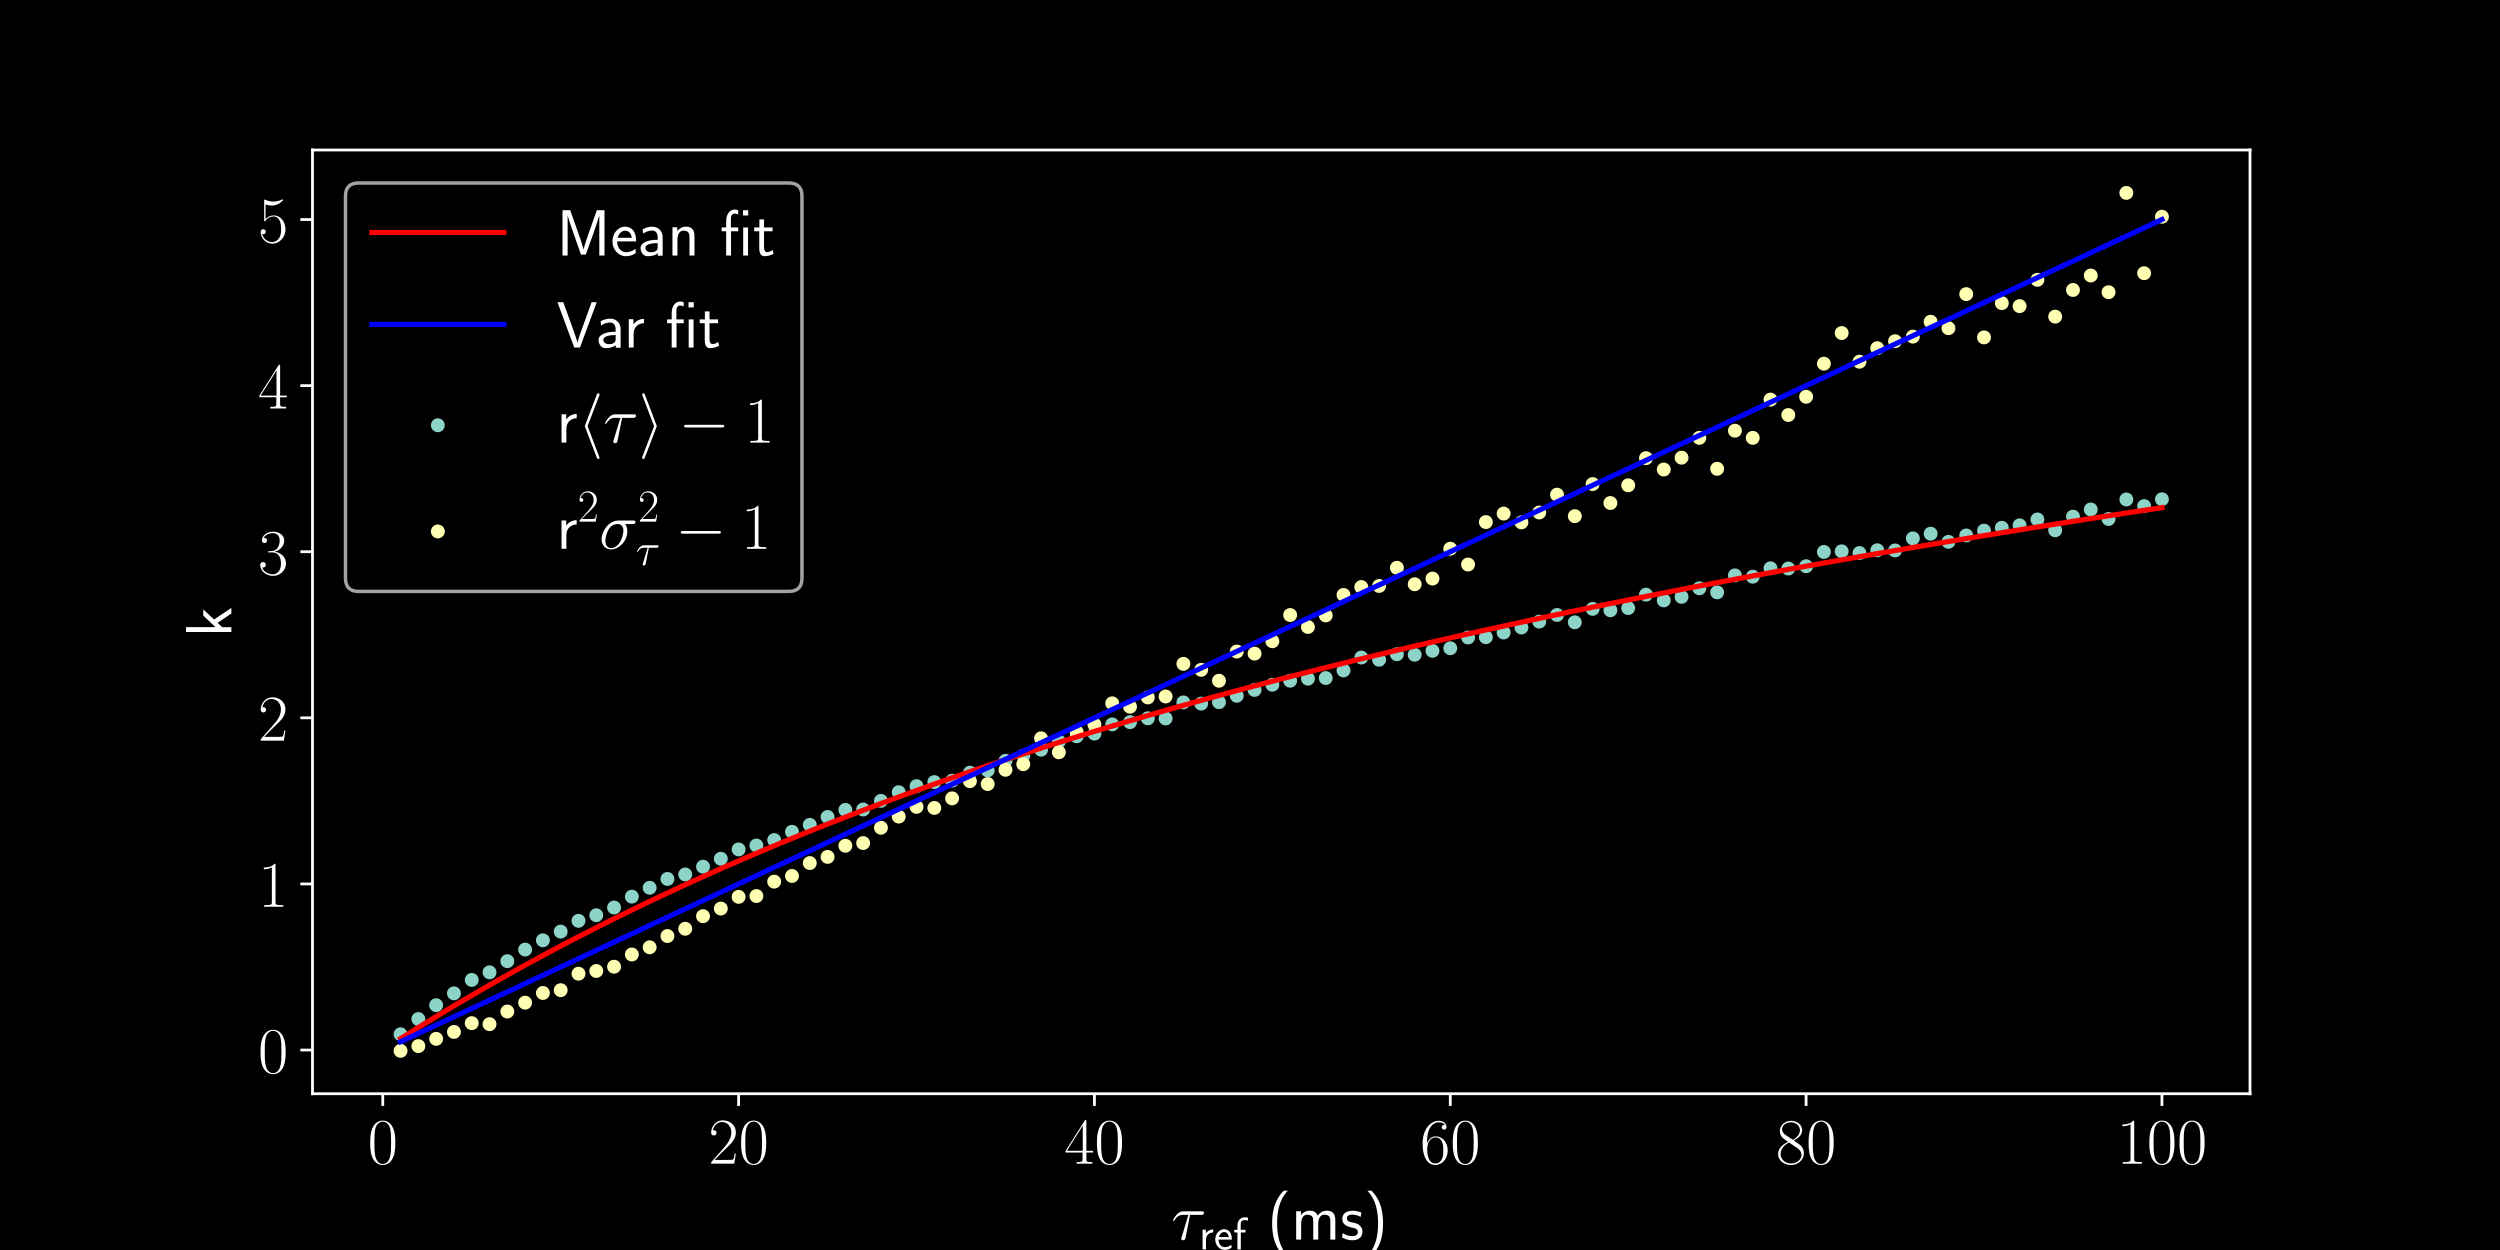 <?xml version="1.0" encoding="utf-8" standalone="no"?>
<!DOCTYPE svg PUBLIC "-//W3C//DTD SVG 1.1//EN"
  "http://www.w3.org/Graphics/SVG/1.1/DTD/svg11.dtd">
<!-- Created with matplotlib (https://matplotlib.org/) -->
<svg height="360pt" version="1.1" viewBox="0 0 720 360" width="720pt" xmlns="http://www.w3.org/2000/svg" xmlns:xlink="http://www.w3.org/1999/xlink">
 <defs>
  <style type="text/css">
*{stroke-linecap:butt;stroke-linejoin:round;}
  </style>
 </defs>
 <g id="figure_1">
  <g id="patch_1">
   <path d="M 0 360 
L 720 360 
L 720 0 
L 0 0 
z
"/>
  </g>
  <g id="axes_1">
   <g id="patch_2">
    <path d="M 90 315 
L 648 315 
L 648 43.2 
L 90 43.2 
z
"/>
   </g>
   <g id="PathCollection_1">
    <defs>
     <path d="M 0 1.5 
C 0.398 1.5 0.779 1.342 1.061 1.061 
C 1.342 0.779 1.5 0.398 1.5 0 
C 1.5 -0.398 1.342 -0.779 1.061 -1.061 
C 0.779 -1.342 0.398 -1.5 0 -1.5 
C -0.398 -1.5 -0.779 -1.342 -1.061 -1.061 
C -1.342 -0.779 -1.5 -0.398 -1.5 0 
C -1.5 0.398 -1.342 0.779 -1.061 1.061 
C -0.779 1.342 -0.398 1.5 0 1.5 
z
" id="m14d9d9490c" style="stroke:#8dd3c7;"/>
    </defs>
    <g clip-path="url(#pb7c4d88016)">
     <use style="fill:#8dd3c7;stroke:#8dd3c7;" x="115.364" xlink:href="#m14d9d9490c" y="297.87"/>
     <use style="fill:#8dd3c7;stroke:#8dd3c7;" x="120.488" xlink:href="#m14d9d9490c" y="293.481"/>
     <use style="fill:#8dd3c7;stroke:#8dd3c7;" x="125.612" xlink:href="#m14d9d9490c" y="289.492"/>
     <use style="fill:#8dd3c7;stroke:#8dd3c7;" x="130.736" xlink:href="#m14d9d9490c" y="286.08"/>
     <use style="fill:#8dd3c7;stroke:#8dd3c7;" x="135.86" xlink:href="#m14d9d9490c" y="282.223"/>
     <use style="fill:#8dd3c7;stroke:#8dd3c7;" x="140.983" xlink:href="#m14d9d9490c" y="280.029"/>
     <use style="fill:#8dd3c7;stroke:#8dd3c7;" x="146.107" xlink:href="#m14d9d9490c" y="276.815"/>
     <use style="fill:#8dd3c7;stroke:#8dd3c7;" x="151.231" xlink:href="#m14d9d9490c" y="273.479"/>
     <use style="fill:#8dd3c7;stroke:#8dd3c7;" x="156.355" xlink:href="#m14d9d9490c" y="270.807"/>
     <use style="fill:#8dd3c7;stroke:#8dd3c7;" x="161.479" xlink:href="#m14d9d9490c" y="268.297"/>
     <use style="fill:#8dd3c7;stroke:#8dd3c7;" x="166.603" xlink:href="#m14d9d9490c" y="265.198"/>
     <use style="fill:#8dd3c7;stroke:#8dd3c7;" x="171.727" xlink:href="#m14d9d9490c" y="263.586"/>
     <use style="fill:#8dd3c7;stroke:#8dd3c7;" x="176.851" xlink:href="#m14d9d9490c" y="261.373"/>
     <use style="fill:#8dd3c7;stroke:#8dd3c7;" x="181.975" xlink:href="#m14d9d9490c" y="258.231"/>
     <use style="fill:#8dd3c7;stroke:#8dd3c7;" x="187.099" xlink:href="#m14d9d9490c" y="255.679"/>
     <use style="fill:#8dd3c7;stroke:#8dd3c7;" x="192.223" xlink:href="#m14d9d9490c" y="253.138"/>
     <use style="fill:#8dd3c7;stroke:#8dd3c7;" x="197.347" xlink:href="#m14d9d9490c" y="251.837"/>
     <use style="fill:#8dd3c7;stroke:#8dd3c7;" x="202.471" xlink:href="#m14d9d9490c" y="249.606"/>
     <use style="fill:#8dd3c7;stroke:#8dd3c7;" x="207.595" xlink:href="#m14d9d9490c" y="247.321"/>
     <use style="fill:#8dd3c7;stroke:#8dd3c7;" x="212.719" xlink:href="#m14d9d9490c" y="244.632"/>
     <use style="fill:#8dd3c7;stroke:#8dd3c7;" x="217.843" xlink:href="#m14d9d9490c" y="243.504"/>
     <use style="fill:#8dd3c7;stroke:#8dd3c7;" x="222.967" xlink:href="#m14d9d9490c" y="241.942"/>
     <use style="fill:#8dd3c7;stroke:#8dd3c7;" x="228.091" xlink:href="#m14d9d9490c" y="239.55"/>
     <use style="fill:#8dd3c7;stroke:#8dd3c7;" x="233.215" xlink:href="#m14d9d9490c" y="237.554"/>
     <use style="fill:#8dd3c7;stroke:#8dd3c7;" x="238.339" xlink:href="#m14d9d9490c" y="235.289"/>
     <use style="fill:#8dd3c7;stroke:#8dd3c7;" x="243.463" xlink:href="#m14d9d9490c" y="233.253"/>
     <use style="fill:#8dd3c7;stroke:#8dd3c7;" x="248.587" xlink:href="#m14d9d9490c" y="233.142"/>
     <use style="fill:#8dd3c7;stroke:#8dd3c7;" x="253.711" xlink:href="#m14d9d9490c" y="230.647"/>
     <use style="fill:#8dd3c7;stroke:#8dd3c7;" x="258.835" xlink:href="#m14d9d9490c" y="228.153"/>
     <use style="fill:#8dd3c7;stroke:#8dd3c7;" x="263.959" xlink:href="#m14d9d9490c" y="226.399"/>
     <use style="fill:#8dd3c7;stroke:#8dd3c7;" x="269.083" xlink:href="#m14d9d9490c" y="225.242"/>
     <use style="fill:#8dd3c7;stroke:#8dd3c7;" x="274.207" xlink:href="#m14d9d9490c" y="224.837"/>
     <use style="fill:#8dd3c7;stroke:#8dd3c7;" x="279.331" xlink:href="#m14d9d9490c" y="222.53"/>
     <use style="fill:#8dd3c7;stroke:#8dd3c7;" x="284.455" xlink:href="#m14d9d9490c" y="221.874"/>
     <use style="fill:#8dd3c7;stroke:#8dd3c7;" x="289.579" xlink:href="#m14d9d9490c" y="219.101"/>
     <use style="fill:#8dd3c7;stroke:#8dd3c7;" x="294.702" xlink:href="#m14d9d9490c" y="217.64"/>
     <use style="fill:#8dd3c7;stroke:#8dd3c7;" x="299.826" xlink:href="#m14d9d9490c" y="215.916"/>
     <use style="fill:#8dd3c7;stroke:#8dd3c7;" x="304.95" xlink:href="#m14d9d9490c" y="213.544"/>
     <use style="fill:#8dd3c7;stroke:#8dd3c7;" x="310.074" xlink:href="#m14d9d9490c" y="212.046"/>
     <use style="fill:#8dd3c7;stroke:#8dd3c7;" x="315.198" xlink:href="#m14d9d9490c" y="211.275"/>
     <use style="fill:#8dd3c7;stroke:#8dd3c7;" x="320.322" xlink:href="#m14d9d9490c" y="208.627"/>
     <use style="fill:#8dd3c7;stroke:#8dd3c7;" x="325.446" xlink:href="#m14d9d9490c" y="207.985"/>
     <use style="fill:#8dd3c7;stroke:#8dd3c7;" x="330.57" xlink:href="#m14d9d9490c" y="206.869"/>
     <use style="fill:#8dd3c7;stroke:#8dd3c7;" x="335.694" xlink:href="#m14d9d9490c" y="206.914"/>
     <use style="fill:#8dd3c7;stroke:#8dd3c7;" x="340.818" xlink:href="#m14d9d9490c" y="202.295"/>
     <use style="fill:#8dd3c7;stroke:#8dd3c7;" x="345.942" xlink:href="#m14d9d9490c" y="202.643"/>
     <use style="fill:#8dd3c7;stroke:#8dd3c7;" x="351.066" xlink:href="#m14d9d9490c" y="202.226"/>
     <use style="fill:#8dd3c7;stroke:#8dd3c7;" x="356.19" xlink:href="#m14d9d9490c" y="200.381"/>
     <use style="fill:#8dd3c7;stroke:#8dd3c7;" x="361.314" xlink:href="#m14d9d9490c" y="198.698"/>
     <use style="fill:#8dd3c7;stroke:#8dd3c7;" x="366.438" xlink:href="#m14d9d9490c" y="197.21"/>
     <use style="fill:#8dd3c7;stroke:#8dd3c7;" x="371.562" xlink:href="#m14d9d9490c" y="196.042"/>
     <use style="fill:#8dd3c7;stroke:#8dd3c7;" x="376.686" xlink:href="#m14d9d9490c" y="195.451"/>
     <use style="fill:#8dd3c7;stroke:#8dd3c7;" x="381.81" xlink:href="#m14d9d9490c" y="195.278"/>
     <use style="fill:#8dd3c7;stroke:#8dd3c7;" x="386.934" xlink:href="#m14d9d9490c" y="193.085"/>
     <use style="fill:#8dd3c7;stroke:#8dd3c7;" x="392.058" xlink:href="#m14d9d9490c" y="189.366"/>
     <use style="fill:#8dd3c7;stroke:#8dd3c7;" x="397.182" xlink:href="#m14d9d9490c" y="190.009"/>
     <use style="fill:#8dd3c7;stroke:#8dd3c7;" x="402.306" xlink:href="#m14d9d9490c" y="188.428"/>
     <use style="fill:#8dd3c7;stroke:#8dd3c7;" x="407.43" xlink:href="#m14d9d9490c" y="188.573"/>
     <use style="fill:#8dd3c7;stroke:#8dd3c7;" x="412.554" xlink:href="#m14d9d9490c" y="187.44"/>
     <use style="fill:#8dd3c7;stroke:#8dd3c7;" x="417.678" xlink:href="#m14d9d9490c" y="186.693"/>
     <use style="fill:#8dd3c7;stroke:#8dd3c7;" x="422.802" xlink:href="#m14d9d9490c" y="183.588"/>
     <use style="fill:#8dd3c7;stroke:#8dd3c7;" x="427.926" xlink:href="#m14d9d9490c" y="183.511"/>
     <use style="fill:#8dd3c7;stroke:#8dd3c7;" x="433.05" xlink:href="#m14d9d9490c" y="182.163"/>
     <use style="fill:#8dd3c7;stroke:#8dd3c7;" x="438.174" xlink:href="#m14d9d9490c" y="180.725"/>
     <use style="fill:#8dd3c7;stroke:#8dd3c7;" x="443.298" xlink:href="#m14d9d9490c" y="179.026"/>
     <use style="fill:#8dd3c7;stroke:#8dd3c7;" x="448.421" xlink:href="#m14d9d9490c" y="177.107"/>
     <use style="fill:#8dd3c7;stroke:#8dd3c7;" x="453.545" xlink:href="#m14d9d9490c" y="179.218"/>
     <use style="fill:#8dd3c7;stroke:#8dd3c7;" x="458.669" xlink:href="#m14d9d9490c" y="175.357"/>
     <use style="fill:#8dd3c7;stroke:#8dd3c7;" x="463.793" xlink:href="#m14d9d9490c" y="175.765"/>
     <use style="fill:#8dd3c7;stroke:#8dd3c7;" x="468.917" xlink:href="#m14d9d9490c" y="175.125"/>
     <use style="fill:#8dd3c7;stroke:#8dd3c7;" x="474.041" xlink:href="#m14d9d9490c" y="171.264"/>
     <use style="fill:#8dd3c7;stroke:#8dd3c7;" x="479.165" xlink:href="#m14d9d9490c" y="172.915"/>
     <use style="fill:#8dd3c7;stroke:#8dd3c7;" x="484.289" xlink:href="#m14d9d9490c" y="171.898"/>
     <use style="fill:#8dd3c7;stroke:#8dd3c7;" x="489.413" xlink:href="#m14d9d9490c" y="169.432"/>
     <use style="fill:#8dd3c7;stroke:#8dd3c7;" x="494.537" xlink:href="#m14d9d9490c" y="170.599"/>
     <use style="fill:#8dd3c7;stroke:#8dd3c7;" x="499.661" xlink:href="#m14d9d9490c" y="165.713"/>
     <use style="fill:#8dd3c7;stroke:#8dd3c7;" x="504.785" xlink:href="#m14d9d9490c" y="166.09"/>
     <use style="fill:#8dd3c7;stroke:#8dd3c7;" x="509.909" xlink:href="#m14d9d9490c" y="163.67"/>
     <use style="fill:#8dd3c7;stroke:#8dd3c7;" x="515.033" xlink:href="#m14d9d9490c" y="163.737"/>
     <use style="fill:#8dd3c7;stroke:#8dd3c7;" x="520.157" xlink:href="#m14d9d9490c" y="163.074"/>
     <use style="fill:#8dd3c7;stroke:#8dd3c7;" x="525.281" xlink:href="#m14d9d9490c" y="158.955"/>
     <use style="fill:#8dd3c7;stroke:#8dd3c7;" x="530.405" xlink:href="#m14d9d9490c" y="158.786"/>
     <use style="fill:#8dd3c7;stroke:#8dd3c7;" x="535.529" xlink:href="#m14d9d9490c" y="159.27"/>
     <use style="fill:#8dd3c7;stroke:#8dd3c7;" x="540.653" xlink:href="#m14d9d9490c" y="158.477"/>
     <use style="fill:#8dd3c7;stroke:#8dd3c7;" x="545.777" xlink:href="#m14d9d9490c" y="158.527"/>
     <use style="fill:#8dd3c7;stroke:#8dd3c7;" x="550.901" xlink:href="#m14d9d9490c" y="155.048"/>
     <use style="fill:#8dd3c7;stroke:#8dd3c7;" x="556.025" xlink:href="#m14d9d9490c" y="153.7"/>
     <use style="fill:#8dd3c7;stroke:#8dd3c7;" x="561.149" xlink:href="#m14d9d9490c" y="156.057"/>
     <use style="fill:#8dd3c7;stroke:#8dd3c7;" x="566.273" xlink:href="#m14d9d9490c" y="154.211"/>
     <use style="fill:#8dd3c7;stroke:#8dd3c7;" x="571.397" xlink:href="#m14d9d9490c" y="152.832"/>
     <use style="fill:#8dd3c7;stroke:#8dd3c7;" x="576.521" xlink:href="#m14d9d9490c" y="152.004"/>
     <use style="fill:#8dd3c7;stroke:#8dd3c7;" x="581.645" xlink:href="#m14d9d9490c" y="151.286"/>
     <use style="fill:#8dd3c7;stroke:#8dd3c7;" x="586.769" xlink:href="#m14d9d9490c" y="149.606"/>
     <use style="fill:#8dd3c7;stroke:#8dd3c7;" x="591.893" xlink:href="#m14d9d9490c" y="152.721"/>
     <use style="fill:#8dd3c7;stroke:#8dd3c7;" x="597.017" xlink:href="#m14d9d9490c" y="148.789"/>
     <use style="fill:#8dd3c7;stroke:#8dd3c7;" x="602.14" xlink:href="#m14d9d9490c" y="146.733"/>
     <use style="fill:#8dd3c7;stroke:#8dd3c7;" x="607.264" xlink:href="#m14d9d9490c" y="149.471"/>
     <use style="fill:#8dd3c7;stroke:#8dd3c7;" x="612.388" xlink:href="#m14d9d9490c" y="143.852"/>
     <use style="fill:#8dd3c7;stroke:#8dd3c7;" x="617.512" xlink:href="#m14d9d9490c" y="145.752"/>
     <use style="fill:#8dd3c7;stroke:#8dd3c7;" x="622.636" xlink:href="#m14d9d9490c" y="143.791"/>
    </g>
   </g>
   <g id="PathCollection_2">
    <defs>
     <path d="M 0 1.5 
C 0.398 1.5 0.779 1.342 1.061 1.061 
C 1.342 0.779 1.5 0.398 1.5 0 
C 1.5 -0.398 1.342 -0.779 1.061 -1.061 
C 0.779 -1.342 0.398 -1.5 0 -1.5 
C -0.398 -1.5 -0.779 -1.342 -1.061 -1.061 
C -1.342 -0.779 -1.5 -0.398 -1.5 0 
C -1.5 0.398 -1.342 0.779 -1.061 1.061 
C -0.779 1.342 -0.398 1.5 0 1.5 
z
" id="m22cfeb060e" style="stroke:#feffb3;"/>
    </defs>
    <g clip-path="url(#pb7c4d88016)">
     <use style="fill:#feffb3;stroke:#feffb3;" x="115.364" xlink:href="#m22cfeb060e" y="302.645"/>
     <use style="fill:#feffb3;stroke:#feffb3;" x="120.488" xlink:href="#m22cfeb060e" y="301.275"/>
     <use style="fill:#feffb3;stroke:#feffb3;" x="125.612" xlink:href="#m22cfeb060e" y="299.191"/>
     <use style="fill:#feffb3;stroke:#feffb3;" x="130.736" xlink:href="#m22cfeb060e" y="297.2"/>
     <use style="fill:#feffb3;stroke:#feffb3;" x="135.86" xlink:href="#m22cfeb060e" y="294.665"/>
     <use style="fill:#feffb3;stroke:#feffb3;" x="140.983" xlink:href="#m22cfeb060e" y="294.961"/>
     <use style="fill:#feffb3;stroke:#feffb3;" x="146.107" xlink:href="#m22cfeb060e" y="291.32"/>
     <use style="fill:#feffb3;stroke:#feffb3;" x="151.231" xlink:href="#m22cfeb060e" y="288.766"/>
     <use style="fill:#feffb3;stroke:#feffb3;" x="156.355" xlink:href="#m22cfeb060e" y="285.978"/>
     <use style="fill:#feffb3;stroke:#feffb3;" x="161.479" xlink:href="#m22cfeb060e" y="285.172"/>
     <use style="fill:#feffb3;stroke:#feffb3;" x="166.603" xlink:href="#m22cfeb060e" y="280.423"/>
     <use style="fill:#feffb3;stroke:#feffb3;" x="171.727" xlink:href="#m22cfeb060e" y="279.642"/>
     <use style="fill:#feffb3;stroke:#feffb3;" x="176.851" xlink:href="#m22cfeb060e" y="278.413"/>
     <use style="fill:#feffb3;stroke:#feffb3;" x="181.975" xlink:href="#m22cfeb060e" y="274.893"/>
     <use style="fill:#feffb3;stroke:#feffb3;" x="187.099" xlink:href="#m22cfeb060e" y="272.82"/>
     <use style="fill:#feffb3;stroke:#feffb3;" x="192.223" xlink:href="#m22cfeb060e" y="269.579"/>
     <use style="fill:#feffb3;stroke:#feffb3;" x="197.347" xlink:href="#m22cfeb060e" y="267.486"/>
     <use style="fill:#feffb3;stroke:#feffb3;" x="202.471" xlink:href="#m22cfeb060e" y="263.855"/>
     <use style="fill:#feffb3;stroke:#feffb3;" x="207.595" xlink:href="#m22cfeb060e" y="261.664"/>
     <use style="fill:#feffb3;stroke:#feffb3;" x="212.719" xlink:href="#m22cfeb060e" y="258.294"/>
     <use style="fill:#feffb3;stroke:#feffb3;" x="217.843" xlink:href="#m22cfeb060e" y="258.058"/>
     <use style="fill:#feffb3;stroke:#feffb3;" x="222.967" xlink:href="#m22cfeb060e" y="253.911"/>
     <use style="fill:#feffb3;stroke:#feffb3;" x="228.091" xlink:href="#m22cfeb060e" y="252.272"/>
     <use style="fill:#feffb3;stroke:#feffb3;" x="233.215" xlink:href="#m22cfeb060e" y="248.559"/>
     <use style="fill:#feffb3;stroke:#feffb3;" x="238.339" xlink:href="#m22cfeb060e" y="246.785"/>
     <use style="fill:#feffb3;stroke:#feffb3;" x="243.463" xlink:href="#m22cfeb060e" y="243.575"/>
     <use style="fill:#feffb3;stroke:#feffb3;" x="248.587" xlink:href="#m22cfeb060e" y="242.801"/>
     <use style="fill:#feffb3;stroke:#feffb3;" x="253.711" xlink:href="#m22cfeb060e" y="238.384"/>
     <use style="fill:#feffb3;stroke:#feffb3;" x="258.835" xlink:href="#m22cfeb060e" y="235.172"/>
     <use style="fill:#feffb3;stroke:#feffb3;" x="263.959" xlink:href="#m22cfeb060e" y="232.38"/>
     <use style="fill:#feffb3;stroke:#feffb3;" x="269.083" xlink:href="#m22cfeb060e" y="232.688"/>
     <use style="fill:#feffb3;stroke:#feffb3;" x="274.207" xlink:href="#m22cfeb060e" y="229.929"/>
     <use style="fill:#feffb3;stroke:#feffb3;" x="279.331" xlink:href="#m22cfeb060e" y="224.984"/>
     <use style="fill:#feffb3;stroke:#feffb3;" x="284.455" xlink:href="#m22cfeb060e" y="225.808"/>
     <use style="fill:#feffb3;stroke:#feffb3;" x="289.579" xlink:href="#m22cfeb060e" y="221.704"/>
     <use style="fill:#feffb3;stroke:#feffb3;" x="294.702" xlink:href="#m22cfeb060e" y="220.088"/>
     <use style="fill:#feffb3;stroke:#feffb3;" x="299.826" xlink:href="#m22cfeb060e" y="212.63"/>
     <use style="fill:#feffb3;stroke:#feffb3;" x="304.95" xlink:href="#m22cfeb060e" y="216.658"/>
     <use style="fill:#feffb3;stroke:#feffb3;" x="310.074" xlink:href="#m22cfeb060e" y="210.834"/>
     <use style="fill:#feffb3;stroke:#feffb3;" x="315.198" xlink:href="#m22cfeb060e" y="208.671"/>
     <use style="fill:#feffb3;stroke:#feffb3;" x="320.322" xlink:href="#m22cfeb060e" y="202.558"/>
     <use style="fill:#feffb3;stroke:#feffb3;" x="325.446" xlink:href="#m22cfeb060e" y="203.534"/>
     <use style="fill:#feffb3;stroke:#feffb3;" x="330.57" xlink:href="#m22cfeb060e" y="200.861"/>
     <use style="fill:#feffb3;stroke:#feffb3;" x="335.694" xlink:href="#m22cfeb060e" y="200.584"/>
     <use style="fill:#feffb3;stroke:#feffb3;" x="340.818" xlink:href="#m22cfeb060e" y="191.185"/>
     <use style="fill:#feffb3;stroke:#feffb3;" x="345.942" xlink:href="#m22cfeb060e" y="192.913"/>
     <use style="fill:#feffb3;stroke:#feffb3;" x="351.066" xlink:href="#m22cfeb060e" y="196.053"/>
     <use style="fill:#feffb3;stroke:#feffb3;" x="356.19" xlink:href="#m22cfeb060e" y="187.644"/>
     <use style="fill:#feffb3;stroke:#feffb3;" x="361.314" xlink:href="#m22cfeb060e" y="188.25"/>
     <use style="fill:#feffb3;stroke:#feffb3;" x="366.438" xlink:href="#m22cfeb060e" y="184.682"/>
     <use style="fill:#feffb3;stroke:#feffb3;" x="371.562" xlink:href="#m22cfeb060e" y="177.124"/>
     <use style="fill:#feffb3;stroke:#feffb3;" x="376.686" xlink:href="#m22cfeb060e" y="180.57"/>
     <use style="fill:#feffb3;stroke:#feffb3;" x="381.81" xlink:href="#m22cfeb060e" y="177.24"/>
     <use style="fill:#feffb3;stroke:#feffb3;" x="386.934" xlink:href="#m22cfeb060e" y="171.343"/>
     <use style="fill:#feffb3;stroke:#feffb3;" x="392.058" xlink:href="#m22cfeb060e" y="169.069"/>
     <use style="fill:#feffb3;stroke:#feffb3;" x="397.182" xlink:href="#m22cfeb060e" y="168.758"/>
     <use style="fill:#feffb3;stroke:#feffb3;" x="402.306" xlink:href="#m22cfeb060e" y="163.525"/>
     <use style="fill:#feffb3;stroke:#feffb3;" x="407.43" xlink:href="#m22cfeb060e" y="168.267"/>
     <use style="fill:#feffb3;stroke:#feffb3;" x="412.554" xlink:href="#m22cfeb060e" y="166.63"/>
     <use style="fill:#feffb3;stroke:#feffb3;" x="417.678" xlink:href="#m22cfeb060e" y="158.025"/>
     <use style="fill:#feffb3;stroke:#feffb3;" x="422.802" xlink:href="#m22cfeb060e" y="162.583"/>
     <use style="fill:#feffb3;stroke:#feffb3;" x="427.926" xlink:href="#m22cfeb060e" y="150.356"/>
     <use style="fill:#feffb3;stroke:#feffb3;" x="433.05" xlink:href="#m22cfeb060e" y="147.908"/>
     <use style="fill:#feffb3;stroke:#feffb3;" x="438.174" xlink:href="#m22cfeb060e" y="150.447"/>
     <use style="fill:#feffb3;stroke:#feffb3;" x="443.298" xlink:href="#m22cfeb060e" y="147.599"/>
     <use style="fill:#feffb3;stroke:#feffb3;" x="448.421" xlink:href="#m22cfeb060e" y="142.466"/>
     <use style="fill:#feffb3;stroke:#feffb3;" x="453.545" xlink:href="#m22cfeb060e" y="148.652"/>
     <use style="fill:#feffb3;stroke:#feffb3;" x="458.669" xlink:href="#m22cfeb060e" y="139.408"/>
     <use style="fill:#feffb3;stroke:#feffb3;" x="463.793" xlink:href="#m22cfeb060e" y="144.87"/>
     <use style="fill:#feffb3;stroke:#feffb3;" x="468.917" xlink:href="#m22cfeb060e" y="139.771"/>
     <use style="fill:#feffb3;stroke:#feffb3;" x="474.041" xlink:href="#m22cfeb060e" y="131.946"/>
     <use style="fill:#feffb3;stroke:#feffb3;" x="479.165" xlink:href="#m22cfeb060e" y="135.219"/>
     <use style="fill:#feffb3;stroke:#feffb3;" x="484.289" xlink:href="#m22cfeb060e" y="131.814"/>
     <use style="fill:#feffb3;stroke:#feffb3;" x="489.413" xlink:href="#m22cfeb060e" y="126.099"/>
     <use style="fill:#feffb3;stroke:#feffb3;" x="494.537" xlink:href="#m22cfeb060e" y="135.014"/>
     <use style="fill:#feffb3;stroke:#feffb3;" x="499.661" xlink:href="#m22cfeb060e" y="124.041"/>
     <use style="fill:#feffb3;stroke:#feffb3;" x="504.785" xlink:href="#m22cfeb060e" y="126.106"/>
     <use style="fill:#feffb3;stroke:#feffb3;" x="509.909" xlink:href="#m22cfeb060e" y="115.081"/>
     <use style="fill:#feffb3;stroke:#feffb3;" x="515.033" xlink:href="#m22cfeb060e" y="119.525"/>
     <use style="fill:#feffb3;stroke:#feffb3;" x="520.157" xlink:href="#m22cfeb060e" y="114.27"/>
     <use style="fill:#feffb3;stroke:#feffb3;" x="525.281" xlink:href="#m22cfeb060e" y="104.741"/>
     <use style="fill:#feffb3;stroke:#feffb3;" x="530.405" xlink:href="#m22cfeb060e" y="95.912"/>
     <use style="fill:#feffb3;stroke:#feffb3;" x="535.529" xlink:href="#m22cfeb060e" y="104.175"/>
     <use style="fill:#feffb3;stroke:#feffb3;" x="540.653" xlink:href="#m22cfeb060e" y="100.281"/>
     <use style="fill:#feffb3;stroke:#feffb3;" x="545.777" xlink:href="#m22cfeb060e" y="98.266"/>
     <use style="fill:#feffb3;stroke:#feffb3;" x="550.901" xlink:href="#m22cfeb060e" y="96.945"/>
     <use style="fill:#feffb3;stroke:#feffb3;" x="556.025" xlink:href="#m22cfeb060e" y="92.666"/>
     <use style="fill:#feffb3;stroke:#feffb3;" x="561.149" xlink:href="#m22cfeb060e" y="94.519"/>
     <use style="fill:#feffb3;stroke:#feffb3;" x="566.273" xlink:href="#m22cfeb060e" y="84.707"/>
     <use style="fill:#feffb3;stroke:#feffb3;" x="571.397" xlink:href="#m22cfeb060e" y="97.168"/>
     <use style="fill:#feffb3;stroke:#feffb3;" x="576.521" xlink:href="#m22cfeb060e" y="87.297"/>
     <use style="fill:#feffb3;stroke:#feffb3;" x="581.645" xlink:href="#m22cfeb060e" y="88.167"/>
     <use style="fill:#feffb3;stroke:#feffb3;" x="586.769" xlink:href="#m22cfeb060e" y="80.586"/>
     <use style="fill:#feffb3;stroke:#feffb3;" x="591.893" xlink:href="#m22cfeb060e" y="91.19"/>
     <use style="fill:#feffb3;stroke:#feffb3;" x="597.017" xlink:href="#m22cfeb060e" y="83.508"/>
     <use style="fill:#feffb3;stroke:#feffb3;" x="602.14" xlink:href="#m22cfeb060e" y="79.351"/>
     <use style="fill:#feffb3;stroke:#feffb3;" x="607.264" xlink:href="#m22cfeb060e" y="84.156"/>
     <use style="fill:#feffb3;stroke:#feffb3;" x="612.388" xlink:href="#m22cfeb060e" y="55.555"/>
     <use style="fill:#feffb3;stroke:#feffb3;" x="617.512" xlink:href="#m22cfeb060e" y="78.681"/>
     <use style="fill:#feffb3;stroke:#feffb3;" x="622.636" xlink:href="#m22cfeb060e" y="62.422"/>
    </g>
   </g>
   <g id="matplotlib.axis_1">
    <g id="xtick_1">
     <g id="line2d_1">
      <defs>
       <path d="M 0 0 
L 0 3.5 
" id="mb1a6620fc1" style="stroke:#ffffff;stroke-width:0.8;"/>
      </defs>
      <g>
       <use style="fill:#ffffff;stroke:#ffffff;stroke-width:0.8;" x="110.24" xlink:href="#mb1a6620fc1" y="315"/>
      </g>
     </g>
     <g id="text_1">
      <!-- $\mathdefault{0}$ -->
      <defs>
       <path d="M 42 31.641 
C 42 37.75 41.906 48.125 37.703 56.109 
C 34 63.109 28.094 65.594 22.906 65.594 
C 18.094 65.594 12 63.406 8.203 56.203 
C 4.203 48.719 3.797 39.438 3.797 31.641 
C 3.797 25.953 3.906 17.281 7 9.672 
C 11.297 -0.609 19 -2 22.906 -2 
C 27.5 -2 34.5 -0.109 38.594 9.375 
C 41.594 16.281 42 24.359 42 31.641 
z
M 22.906 -0.406 
C 16.5 -0.406 12.703 5.078 11.297 12.688 
C 10.203 18.562 10.203 27.156 10.203 32.75 
C 10.203 40.438 10.203 46.828 11.5 52.922 
C 13.406 61.391 19 64 22.906 64 
C 27 64 32.297 61.297 34.203 53.125 
C 35.5 47.438 35.594 40.734 35.594 32.75 
C 35.594 26.25 35.594 18.266 34.406 12.375 
C 32.297 1.484 26.406 -0.406 22.906 -0.406 
z
" id="CMR17-48"/>
      </defs>
      <g style="fill:#ffffff;" transform="translate(105.899 335.145)scale(0.19 -0.19)">
       <use transform="scale(0.996)" xlink:href="#CMR17-48"/>
      </g>
     </g>
    </g>
    <g id="xtick_2">
     <g id="line2d_2">
      <g>
       <use style="fill:#ffffff;stroke:#ffffff;stroke-width:0.8;" x="212.719" xlink:href="#mb1a6620fc1" y="315"/>
      </g>
     </g>
     <g id="text_2">
      <!-- $\mathdefault{20}$ -->
      <defs>
       <path d="M 41.703 15.453 
L 39.906 15.453 
C 38.906 8.375 38.094 7.172 37.703 6.562 
C 37.203 5.766 30 5.766 28.594 5.766 
L 9.406 5.766 
C 13 9.672 20 16.75 28.5 24.953 
C 34.594 30.734 41.703 37.531 41.703 47.422 
C 41.703 59.219 32.297 66 21.797 66 
C 10.797 66 4.094 56.312 4.094 47.344 
C 4.094 43.438 7 42.938 8.203 42.938 
C 9.203 42.938 12.203 43.547 12.203 47.031 
C 12.203 50.109 9.594 51 8.203 51 
C 7.594 51 7 50.906 6.594 50.703 
C 8.5 59.219 14.297 63.406 20.406 63.406 
C 29.094 63.406 34.797 56.516 34.797 47.422 
C 34.797 38.734 29.703 31.25 24 24.75 
L 4.094 2.281 
L 4.094 0 
L 39.297 0 
z
" id="CMR17-50"/>
      </defs>
      <g style="fill:#ffffff;" transform="translate(204.038 335.145)scale(0.19 -0.19)">
       <use transform="scale(0.996)" xlink:href="#CMR17-50"/>
       <use transform="translate(45.69 0)scale(0.996)" xlink:href="#CMR17-48"/>
      </g>
     </g>
    </g>
    <g id="xtick_3">
     <g id="line2d_3">
      <g>
       <use style="fill:#ffffff;stroke:#ffffff;stroke-width:0.8;" x="315.198" xlink:href="#mb1a6620fc1" y="315"/>
      </g>
     </g>
     <g id="text_3">
      <!-- $\mathdefault{40}$ -->
      <defs>
       <path d="M 33.594 64.406 
C 33.594 66.5 33.5 66.5 31.703 66.5 
L 2 19.594 
L 2 17 
L 27.797 17 
L 27.797 7.141 
C 27.797 3.5 27.594 2.5 20.594 2.5 
L 18.703 2.5 
L 18.703 0 
C 21.906 0 27.297 0 30.703 0 
C 34.094 0 39.5 0 42.703 0 
L 42.703 2.5 
L 40.797 2.5 
C 33.797 2.5 33.594 3.5 33.594 7.141 
L 33.594 17 
L 43.797 17 
L 43.797 19.594 
L 33.594 19.594 
z
M 28.094 57.859 
L 28.094 19.594 
L 4 19.594 
z
" id="CMR17-52"/>
      </defs>
      <g style="fill:#ffffff;" transform="translate(306.517 335.145)scale(0.19 -0.19)">
       <use transform="scale(0.996)" xlink:href="#CMR17-52"/>
       <use transform="translate(45.69 0)scale(0.996)" xlink:href="#CMR17-48"/>
      </g>
     </g>
    </g>
    <g id="xtick_4">
     <g id="line2d_4">
      <g>
       <use style="fill:#ffffff;stroke:#ffffff;stroke-width:0.8;" x="417.678" xlink:href="#mb1a6620fc1" y="315"/>
      </g>
     </g>
     <g id="text_4">
      <!-- $\mathdefault{60}$ -->
      <defs>
       <path d="M 10.594 34 
C 10.594 57.656 21.797 63 28.297 63 
C 30.406 63 35.5 62.641 37.5 59 
C 35.906 59 32.906 59 32.906 55.516 
C 32.906 52.828 35.094 51.922 36.5 51.922 
C 37.406 51.922 40.094 52.312 40.094 55.625 
C 40.094 61.781 35.094 65.297 28.203 65.297 
C 16.297 65.297 3.797 52.969 3.797 31 
C 3.797 3.953 15.094 -2 23.094 -2 
C 32.797 -2 42 6.672 42 20.047 
C 42 32.516 33.906 41.594 23.703 41.594 
C 17.594 41.594 13.094 37.609 10.594 30.625 
z
M 23.094 0.391 
C 10.797 0.391 10.797 18.75 10.797 22.438 
C 10.797 29.625 14.203 40 23.5 40 
C 25.203 40 30.094 40 33.406 33.125 
C 35.203 29.219 35.203 25.141 35.203 20.141 
C 35.203 14.75 35.203 10.781 33.094 6.781 
C 30.906 2.672 27.703 0.391 23.094 0.391 
z
" id="CMR17-54"/>
      </defs>
      <g style="fill:#ffffff;" transform="translate(408.996 335.145)scale(0.19 -0.19)">
       <use transform="scale(0.996)" xlink:href="#CMR17-54"/>
       <use transform="translate(45.69 0)scale(0.996)" xlink:href="#CMR17-48"/>
      </g>
     </g>
    </g>
    <g id="xtick_5">
     <g id="line2d_5">
      <g>
       <use style="fill:#ffffff;stroke:#ffffff;stroke-width:0.8;" x="520.157" xlink:href="#mb1a6620fc1" y="315"/>
      </g>
     </g>
     <g id="text_5">
      <!-- $\mathdefault{80}$ -->
      <defs>
       <path d="M 27.203 35.375 
C 33.5 38.547 39.906 43.328 39.906 50.984 
C 39.906 60.016 31.094 65.297 23 65.297 
C 13.906 65.297 5.906 58.734 5.906 49.688 
C 5.906 47.203 6.5 42.922 10.406 39.141 
C 11.406 38.156 15.594 35.172 18.297 33.281 
C 13.797 30.984 3.297 25.531 3.297 14.594 
C 3.297 4.359 13.094 -2 22.797 -2 
C 33.5 -2 42.5 5.656 42.5 15.781 
C 42.5 24.844 36.406 29.016 32.406 31.703 
z
M 14.094 44.094 
C 13.297 44.594 9.297 47.672 9.297 52.359 
C 9.297 58.422 15.594 63 22.797 63 
C 30.703 63 36.5 57.438 36.5 50.969 
C 36.5 41.703 26.094 36.422 25.594 36.422 
C 25.5 36.422 25.406 36.422 24.594 37.031 
z
M 32.5 23.734 
C 34 22.641 38.797 19.375 38.797 13.297 
C 38.797 5.953 31.406 0.391 23 0.391 
C 13.906 0.391 7 6.844 7 14.688 
C 7 22.547 13.094 29.094 20 32.188 
z
" id="CMR17-56"/>
      </defs>
      <g style="fill:#ffffff;" transform="translate(511.476 335.145)scale(0.19 -0.19)">
       <use transform="scale(0.996)" xlink:href="#CMR17-56"/>
       <use transform="translate(45.69 0)scale(0.996)" xlink:href="#CMR17-48"/>
      </g>
     </g>
    </g>
    <g id="xtick_6">
     <g id="line2d_6">
      <g>
       <use style="fill:#ffffff;stroke:#ffffff;stroke-width:0.8;" x="622.636" xlink:href="#mb1a6620fc1" y="315"/>
      </g>
     </g>
     <g id="text_6">
      <!-- $\mathdefault{100}$ -->
      <defs>
       <path d="M 26.594 63.406 
C 26.594 65.5 26.5 65.5 25.094 65.5 
C 21.203 61.188 15.297 59.797 9.703 59.797 
C 9.406 59.797 8.906 59.797 8.797 59.5 
C 8.703 59.297 8.703 59.094 8.703 57 
C 11.797 57 17 57.594 21 59.984 
L 21 7.203 
C 21 3.688 20.797 2.5 12.203 2.5 
L 9.203 2.5 
L 9.203 0 
C 14 0 19 0 23.797 0 
C 28.594 0 33.594 0 38.406 0 
L 38.406 2.5 
L 35.406 2.5 
C 26.797 2.5 26.594 3.594 26.594 7.156 
z
" id="CMR17-49"/>
      </defs>
      <g style="fill:#ffffff;" transform="translate(609.615 335.145)scale(0.19 -0.19)">
       <use transform="scale(0.996)" xlink:href="#CMR17-49"/>
       <use transform="translate(45.69 0)scale(0.996)" xlink:href="#CMR17-48"/>
       <use transform="translate(91.381 0)scale(0.996)" xlink:href="#CMR17-48"/>
      </g>
     </g>
    </g>
    <g id="text_7">
     <!-- $\displaystyle\tau_{\text{ref}}$ (ms) -->
     <defs>
      <path d="M 28.703 37.625 
L 45.297 37.625 
C 46.594 37.625 49.906 37.625 49.906 40.812 
C 49.906 43 48 43 46.203 43 
L 18.703 43 
C 16.406 43 13 43 8.406 38.125 
C 5.797 35.234 2.594 29.953 2.594 29.359 
C 2.594 28.766 3.094 28.562 3.703 28.562 
C 4.406 28.562 4.5 28.859 5 29.453 
C 10.203 37.625 15.406 37.625 17.906 37.625 
L 26.203 37.625 
L 15.797 3.484 
C 15.297 1.984 15.297 1.781 15.297 1.484 
C 15.297 0.391 16 -1 18 -1 
C 21.094 -1 21.594 1.688 21.906 3.172 
z
" id="CMMI12-28"/>
      <path d="M 14.906 21.297 
C 14.906 30.703 21.797 37 30.594 37 
L 30.594 43.578 
C 24.203 43.578 18.203 40.391 14.594 35.203 
L 14.594 43.094 
L 7.5 43.094 
L 7.5 0 
L 14.906 0 
z
" id="CMSS17-114"/>
      <path d="M 39.094 21.516 
C 39.094 24.844 38.906 31.297 35.703 36.641 
C 32.203 42.391 26.5 44 22.203 44 
C 11.797 44 3 34.188 3 21.484 
C 3 9.094 12.094 -1 23.594 -1 
C 28.094 -1 33.594 0.297 38.594 3.875 
C 38.594 4.281 38.406 6.469 38.297 6.562 
C 38.297 6.766 38 9.844 38 10.25 
C 33.203 6.359 27.703 5.078 23.703 5.078 
C 17.297 5.078 10.406 10.422 10.094 21.516 
z
M 10.906 27 
C 12.203 32.562 16.594 37.828 22.203 37.828 
C 23.703 37.828 30.703 37.828 32.5 27 
z
" id="CMSS17-101"/>
      <path d="M 16.797 37 
L 26.906 37 
L 26.906 42.766 
L 16.594 42.766 
L 16.594 55.609 
C 16.594 62.719 22 63.938 25.094 63.938 
C 26.094 63.938 28.906 63.938 32.5 62.641 
L 32.5 69.203 
C 30.203 69.703 27.406 70 25.203 70 
C 15.906 70 9.406 62.391 9.406 52.484 
L 9.406 42.766 
L 2.5 42.766 
L 2.5 37 
L 9.406 37 
L 9.406 0 
L 16.797 0 
z
" id="CMSS17-102"/>
      <path d="M 25.203 74.5 
C 19.797 69.016 7.406 56.266 7.406 24.812 
C 7.406 -6.766 19.797 -19.422 25.203 -25 
L 31.297 -25 
C 19 -12.25 15 5.578 15 24.703 
C 15 43.719 18.797 61.656 31.297 74.5 
z
" id="CMSS17-40"/>
      <path d="M 67 29.328 
C 67 36.062 65.297 44 54.094 44 
C 46.594 44 42.094 39.312 40.094 36.422 
C 38.297 41.719 34.094 44 28.094 44 
C 21.297 44 17 40.125 14.703 37.328 
L 14.703 43.094 
L 7.406 43.094 
L 7.406 0 
L 15 0 
L 15 24.359 
C 15 30.297 17.203 37.938 24.297 37.938 
C 33.406 37.938 33.406 31.5 33.406 28.578 
L 33.406 0 
L 41 0 
L 41 24.359 
C 41 30.297 43.203 37.938 50.297 37.938 
C 59.406 37.938 59.406 31.5 59.406 28.578 
L 59.406 0 
L 67 0 
z
" id="CMSS17-109"/>
      <path d="M 32.203 41.047 
C 26.297 43.859 21.703 43.859 18.703 43.859 
C 11.594 43.859 3.094 41.375 3.094 31.297 
C 3.094 21.234 14.094 19.031 17.094 18.422 
C 21.703 17.531 26.797 16.531 26.797 11.562 
C 26.797 5.266 19.594 5.266 18.297 5.266 
C 14.297 5.266 8.797 6.359 3.797 9.969 
L 2.594 3.281 
C 8.297 0 13.797 -1 18.406 -1 
C 30.703 -1 33.797 6.5 33.797 12.203 
C 33.797 17.094 31 20.391 29.094 21.891 
C 25.797 24.5 24.594 24.797 16.406 26.5 
C 15 26.703 10.094 27.797 10.094 32.281 
C 10.094 38 16.406 38 17.797 38 
C 24.297 38 28.297 35.984 31 34.5 
z
" id="CMSS17-115"/>
      <path d="M 11.297 -25 
C 16.703 -19.516 29.094 -6.766 29.094 24.703 
C 29.094 56.266 16.703 68.922 11.297 74.5 
L 5.203 74.5 
C 17.5 61.75 21.5 43.922 21.5 24.812 
C 21.5 5.781 17.703 -12.156 5.203 -25 
z
" id="CMSS17-41"/>
     </defs>
     <g style="fill:#ffffff;" transform="translate(337.304 357.007)scale(0.19 -0.19)">
      <use transform="scale(0.996)" xlink:href="#CMMI12-28"/>
      <use transform="translate(42.364 -14.944)scale(0.697)" xlink:href="#CMSS17-114"/>
      <use transform="translate(64.701 -14.944)scale(0.697)" xlink:href="#CMSS17-101"/>
      <use transform="translate(93.848 -14.944)scale(0.697)" xlink:href="#CMSS17-102"/>
      <use transform="translate(145.613 0)scale(0.996)" xlink:href="#CMSS17-40"/>
      <use transform="translate(182.047 0)scale(0.996)" xlink:href="#CMSS17-109"/>
      <use transform="translate(256.277 0)scale(0.996)" xlink:href="#CMSS17-115"/>
      <use transform="translate(292.19 0)scale(0.996)" xlink:href="#CMSS17-41"/>
     </g>
    </g>
   </g>
   <g id="matplotlib.axis_2">
    <g id="ytick_1">
     <g id="line2d_7">
      <defs>
       <path d="M 0 0 
L -3.5 0 
" id="m3c2b0c37b6" style="stroke:#ffffff;stroke-width:0.8;"/>
      </defs>
      <g>
       <use style="fill:#ffffff;stroke:#ffffff;stroke-width:0.8;" x="90" xlink:href="#m3c2b0c37b6" y="302.41"/>
      </g>
     </g>
     <g id="text_8">
      <!-- $\mathdefault{0}$ -->
      <g style="fill:#ffffff;" transform="translate(74.319 308.983)scale(0.19 -0.19)">
       <use transform="scale(0.996)" xlink:href="#CMR17-48"/>
      </g>
     </g>
    </g>
    <g id="ytick_2">
     <g id="line2d_8">
      <g>
       <use style="fill:#ffffff;stroke:#ffffff;stroke-width:0.8;" x="90" xlink:href="#m3c2b0c37b6" y="254.574"/>
      </g>
     </g>
     <g id="text_9">
      <!-- $\mathdefault{1}$ -->
      <g style="fill:#ffffff;" transform="translate(74.319 261.146)scale(0.19 -0.19)">
       <use transform="scale(0.996)" xlink:href="#CMR17-49"/>
      </g>
     </g>
    </g>
    <g id="ytick_3">
     <g id="line2d_9">
      <g>
       <use style="fill:#ffffff;stroke:#ffffff;stroke-width:0.8;" x="90" xlink:href="#m3c2b0c37b6" y="206.737"/>
      </g>
     </g>
     <g id="text_10">
      <!-- $\mathdefault{2}$ -->
      <g style="fill:#ffffff;" transform="translate(74.319 213.309)scale(0.19 -0.19)">
       <use transform="scale(0.996)" xlink:href="#CMR17-50"/>
      </g>
     </g>
    </g>
    <g id="ytick_4">
     <g id="line2d_10">
      <g>
       <use style="fill:#ffffff;stroke:#ffffff;stroke-width:0.8;" x="90" xlink:href="#m3c2b0c37b6" y="158.9"/>
      </g>
     </g>
     <g id="text_11">
      <!-- $\mathdefault{3}$ -->
      <defs>
       <path d="M 22.094 33.703 
C 31 33.703 34.906 25.969 34.906 17.031 
C 34.906 5 28.5 0.391 22.703 0.391 
C 17.406 0.391 8.797 3.031 6.094 10.828 
C 6.594 10.625 7.094 10.625 7.594 10.625 
C 10 10.625 11.797 12.219 11.797 14.812 
C 11.797 17.703 9.594 19 7.594 19 
C 5.906 19 3.297 18.203 3.297 14.469 
C 3.297 5.234 12.297 -2 22.906 -2 
C 34 -2 42.5 6.719 42.5 16.953 
C 42.5 26.672 34.5 33.703 25 34.797 
C 32.594 36.375 39.906 43.062 39.906 52.016 
C 39.906 59.688 32 65.297 23 65.297 
C 13.906 65.297 5.906 59.828 5.906 52.016 
C 5.906 48.594 8.5 48 9.797 48 
C 11.906 48 13.703 49.297 13.703 51.891 
C 13.703 54.469 11.906 55.766 9.797 55.766 
C 9.406 55.766 8.906 55.766 8.5 55.578 
C 11.406 61.859 19.297 63 22.797 63 
C 26.297 63 32.906 61.328 32.906 51.875 
C 32.906 49.109 32.5 44.188 29.094 39.844 
C 26.094 36 22.703 36 19.406 35.688 
C 18.906 35.688 16.594 35.453 16.203 35.453 
C 15.5 35.359 15.094 35.266 15.094 34.5 
C 15.094 33.797 15.203 33.703 17.203 33.703 
z
" id="CMR17-51"/>
      </defs>
      <g style="fill:#ffffff;" transform="translate(74.319 165.473)scale(0.19 -0.19)">
       <use transform="scale(0.996)" xlink:href="#CMR17-51"/>
      </g>
     </g>
    </g>
    <g id="ytick_5">
     <g id="line2d_11">
      <g>
       <use style="fill:#ffffff;stroke:#ffffff;stroke-width:0.8;" x="90" xlink:href="#m3c2b0c37b6" y="111.063"/>
      </g>
     </g>
     <g id="text_12">
      <!-- $\mathdefault{4}$ -->
      <g style="fill:#ffffff;" transform="translate(74.319 117.636)scale(0.19 -0.19)">
       <use transform="scale(0.996)" xlink:href="#CMR17-52"/>
      </g>
     </g>
    </g>
    <g id="ytick_6">
     <g id="line2d_12">
      <g>
       <use style="fill:#ffffff;stroke:#ffffff;stroke-width:0.8;" x="90" xlink:href="#m3c2b0c37b6" y="63.226"/>
      </g>
     </g>
     <g id="text_13">
      <!-- $\mathdefault{5}$ -->
      <defs>
       <path d="M 11.406 57.688 
C 12.406 57.281 16.5 56 20.703 56 
C 30 56 35.094 61.109 38 64.062 
C 38 64.953 38 65.5 37.406 65.5 
C 37.297 65.5 37.094 65.5 36.297 65.047 
C 32.797 63.406 28.703 62.078 23.703 62.078 
C 20.703 62.078 16.203 62.484 11.297 64.672 
C 10.203 65.172 10 65.172 9.906 65.172 
C 9.406 65.172 9.297 65.062 9.297 63.078 
L 9.297 34.422 
C 9.297 32.641 9.297 32.141 10.297 32.141 
C 10.797 32.141 11 32.344 11.5 33.031 
C 14.703 37.516 19.094 39.406 24.094 39.406 
C 27.594 39.406 35.094 37.219 35.094 20.141 
C 35.094 16.953 35.094 11.172 32.094 6.578 
C 29.594 2.484 25.703 0.391 21.406 0.391 
C 14.797 0.391 8.094 5 6.297 12.719 
C 6.703 12.609 7.5 12.422 7.906 12.422 
C 9.203 12.422 11.703 13.125 11.703 16.219 
C 11.703 18.906 9.797 20 7.906 20 
C 5.594 20 4.094 18.594 4.094 15.797 
C 4.094 7.094 11 -2 21.594 -2 
C 31.906 -2 41.703 6.875 41.703 19.75 
C 41.703 31.719 33.906 41 24.203 41 
C 19.094 41 14.797 39.109 11.406 35.531 
z
" id="CMR17-53"/>
      </defs>
      <g style="fill:#ffffff;" transform="translate(74.319 69.799)scale(0.19 -0.19)">
       <use transform="scale(0.996)" xlink:href="#CMR17-53"/>
      </g>
     </g>
    </g>
    <g id="text_14">
     <!-- k -->
     <defs>
      <path d="M 26.5 26.375 
L 42 42.797 
L 32.406 42.797 
L 14.906 24.281 
L 14.906 69 
L 7.5 69 
L 7.5 0 
L 14.797 0 
L 14.797 13.938 
L 21.5 21 
L 35.594 0 
L 44.094 0 
z
" id="CMSS17-107"/>
     </defs>
     <g style="fill:#ffffff;" transform="translate(66.637 183.432)rotate(-90)scale(0.19 -0.19)">
      <use transform="scale(0.996)" xlink:href="#CMSS17-107"/>
     </g>
    </g>
   </g>
   <g id="line2d_13">
    <path clip-path="url(#pb7c4d88016)" d="M 115.364 299.129 
L 120.488 295.916 
L 125.612 292.769 
L 130.736 289.687 
L 135.86 286.667 
L 140.983 283.709 
L 146.107 280.811 
L 151.231 277.97 
L 156.355 275.187 
L 161.479 272.459 
L 166.603 269.786 
L 171.727 267.165 
L 176.851 264.595 
L 181.975 262.076 
L 187.099 259.605 
L 192.223 257.182 
L 197.347 254.806 
L 202.471 252.475 
L 207.595 250.188 
L 212.719 247.944 
L 217.843 245.742 
L 222.967 243.581 
L 228.091 241.461 
L 233.215 239.379 
L 238.339 237.335 
L 243.463 235.328 
L 248.587 233.357 
L 253.711 231.422 
L 258.835 229.521 
L 263.959 227.653 
L 269.083 225.818 
L 274.207 224.015 
L 279.331 222.243 
L 284.455 220.502 
L 289.579 218.79 
L 294.702 217.106 
L 299.826 215.451 
L 304.95 213.823 
L 310.074 212.222 
L 315.198 210.647 
L 320.322 209.097 
L 325.446 207.572 
L 330.57 206.071 
L 335.694 204.594 
L 340.818 203.139 
L 345.942 201.707 
L 351.066 200.297 
L 356.19 198.908 
L 361.314 197.54 
L 366.438 196.192 
L 371.562 194.864 
L 376.686 193.555 
L 381.81 192.265 
L 386.934 190.993 
L 392.058 189.739 
L 397.182 188.502 
L 402.306 187.283 
L 407.43 186.079 
L 412.554 184.893 
L 417.678 183.721 
L 422.802 182.565 
L 427.926 181.424 
L 433.05 180.298 
L 438.174 179.186 
L 443.298 178.088 
L 448.421 177.003 
L 453.545 175.931 
L 458.669 174.872 
L 463.793 173.826 
L 468.917 172.792 
L 474.041 171.77 
L 479.165 170.76 
L 484.289 169.761 
L 489.413 168.773 
L 494.537 167.795 
L 499.661 166.829 
L 504.785 165.872 
L 509.909 164.926 
L 515.033 163.989 
L 520.157 163.062 
L 525.281 162.144 
L 530.405 161.235 
L 535.529 160.335 
L 540.653 159.443 
L 545.777 158.56 
L 550.901 157.685 
L 556.025 156.818 
L 561.149 155.959 
L 566.273 155.107 
L 571.397 154.263 
L 576.521 153.426 
L 581.645 152.595 
L 586.769 151.772 
L 591.893 150.956 
L 597.017 150.146 
L 602.14 149.342 
L 607.264 148.544 
L 612.388 147.753 
L 617.512 146.967 
L 622.636 146.187 
" style="fill:none;stroke:#ff0000;stroke-linecap:square;stroke-width:1.5;"/>
   </g>
   <g id="line2d_14">
    <path clip-path="url(#pb7c4d88016)" d="M 115.364 300.019 
L 120.488 297.627 
L 125.612 295.235 
L 130.736 292.843 
L 135.86 290.451 
L 140.983 288.059 
L 146.107 285.668 
L 151.231 283.276 
L 156.355 280.884 
L 161.479 278.492 
L 166.603 276.1 
L 171.727 273.708 
L 176.851 271.317 
L 181.975 268.925 
L 187.099 266.533 
L 192.223 264.141 
L 197.347 261.749 
L 202.471 259.357 
L 207.595 256.965 
L 212.719 254.574 
L 217.843 252.182 
L 222.967 249.79 
L 228.091 247.398 
L 233.215 245.006 
L 238.339 242.614 
L 243.463 240.223 
L 248.587 237.831 
L 253.711 235.439 
L 258.835 233.047 
L 263.959 230.655 
L 269.083 228.263 
L 274.207 225.872 
L 279.331 223.48 
L 284.455 221.088 
L 289.579 218.696 
L 294.702 216.304 
L 299.826 213.912 
L 304.95 211.521 
L 310.074 209.129 
L 315.198 206.737 
L 320.322 204.345 
L 325.446 201.953 
L 330.57 199.561 
L 335.694 197.169 
L 340.818 194.778 
L 345.942 192.386 
L 351.066 189.994 
L 356.19 187.602 
L 361.314 185.21 
L 366.438 182.818 
L 371.562 180.427 
L 376.686 178.035 
L 381.81 175.643 
L 386.934 173.251 
L 392.058 170.859 
L 397.182 168.467 
L 402.306 166.076 
L 407.43 163.684 
L 412.554 161.292 
L 417.678 158.9 
L 422.802 156.508 
L 427.926 154.116 
L 433.05 151.724 
L 438.174 149.333 
L 443.298 146.941 
L 448.421 144.549 
L 453.545 142.157 
L 458.669 139.765 
L 463.793 137.373 
L 468.917 134.982 
L 474.041 132.59 
L 479.165 130.198 
L 484.289 127.806 
L 489.413 125.414 
L 494.537 123.022 
L 499.661 120.631 
L 504.785 118.239 
L 509.909 115.847 
L 515.033 113.455 
L 520.157 111.063 
L 525.281 108.671 
L 530.405 106.28 
L 535.529 103.888 
L 540.653 101.496 
L 545.777 99.104 
L 550.901 96.712 
L 556.025 94.32 
L 561.149 91.928 
L 566.273 89.537 
L 571.397 87.145 
L 576.521 84.753 
L 581.645 82.361 
L 586.769 79.969 
L 591.893 77.577 
L 597.017 75.186 
L 602.14 72.794 
L 607.264 70.402 
L 612.388 68.01 
L 617.512 65.618 
L 622.636 63.226 
" style="fill:none;stroke:#0000ff;stroke-linecap:square;stroke-width:1.5;"/>
   </g>
   <g id="patch_3">
    <path d="M 90 315 
L 90 43.2 
" style="fill:none;stroke:#ffffff;stroke-linecap:square;stroke-linejoin:miter;stroke-width:0.8;"/>
   </g>
   <g id="patch_4">
    <path d="M 648 315 
L 648 43.2 
" style="fill:none;stroke:#ffffff;stroke-linecap:square;stroke-linejoin:miter;stroke-width:0.8;"/>
   </g>
   <g id="patch_5">
    <path d="M 90 315 
L 648 315 
" style="fill:none;stroke:#ffffff;stroke-linecap:square;stroke-linejoin:miter;stroke-width:0.8;"/>
   </g>
   <g id="patch_6">
    <path d="M 90 43.2 
L 648 43.2 
" style="fill:none;stroke:#ffffff;stroke-linecap:square;stroke-linejoin:miter;stroke-width:0.8;"/>
   </g>
   <g id="legend_1">
    <g id="patch_7">
     <path d="M 103.3 170.327 
L 227.164 170.327 
Q 230.964 170.327 230.964 166.527 
L 230.964 56.5 
Q 230.964 52.7 227.164 52.7 
L 103.3 52.7 
Q 99.5 52.7 99.5 56.5 
L 99.5 166.527 
Q 99.5 170.327 103.3 170.327 
z
" style="opacity:0.8;stroke:#cccccc;stroke-linejoin:miter;"/>
    </g>
    <g id="line2d_15">
     <path d="M 107.1 66.95 
L 145.1 66.95 
" style="fill:none;stroke:#ff0000;stroke-linecap:square;stroke-width:1.5;"/>
    </g>
    <g id="line2d_16"/>
    <g id="text_15">
     <!-- Mean fit -->
     <defs>
      <path d="M 49.906 37.047 
L 45.094 23.016 
C 44.297 20.422 41.594 12.359 41 9.172 
L 40.906 9.172 
C 40.594 11.172 40 13.266 38.406 18.344 
C 37.5 21.328 36.5 24.406 35.5 27.203 
L 20.703 69 
L 9 69 
L 9 0 
L 16.797 0 
L 16.797 60.938 
L 16.906 60.938 
C 16.906 60.844 17.797 56.453 23.906 39.047 
L 37.094 1.5 
L 44.5 1.5 
L 56.406 34.859 
C 57.203 37.156 59.703 44.422 60.797 47.906 
C 61.797 50.891 64.297 58.25 64.906 61.141 
L 65 61.141 
L 65 0 
L 72.906 0 
L 72.906 69 
L 61.297 69 
z
" id="CMSS17-77"/>
      <path d="M 37.594 27.984 
C 37.594 37.375 30.906 43.875 21.906 43.875 
C 17.5 43.875 12.703 43.078 7.203 39.891 
L 7.797 33.359 
C 10.297 35.125 14.594 38 21.797 38 
C 26.906 38 30 34.062 30 27.844 
L 30 24 
C 14 24 4 19.344 4 11.344 
C 4 7.203 6.5 -1 14.797 -1 
C 16.297 -1 24.406 -1 30.203 3.391 
L 30.203 -0.297 
L 37.594 -0.297 
z
M 30 12.75 
C 30 10.953 30 8.562 27 6.781 
C 24.406 5.078 21.094 5.078 19.703 5.078 
C 14.703 5.078 11.297 7.984 11.297 11.625 
C 11.297 18.922 26.906 18.922 30 18.922 
z
" id="CMSS17-97"/>
      <path d="M 40.906 29.328 
C 40.906 35.672 39.406 44 28.094 44 
C 21.703 44 17.5 40.719 14.703 37.328 
L 14.703 43.094 
L 7.406 43.094 
L 7.406 0 
L 15 0 
L 15 24.359 
C 15 30.688 17.406 37.938 24.203 37.938 
C 33 37.938 33.297 32 33.297 28.578 
L 33.297 0 
L 40.906 0 
z
" id="CMSS17-110"/>
      <path d="M 43 69 
L 35 69 
L 35 61.031 
L 43 61.031 
z
M 42.703 42.766 
L 35.297 42.766 
L 35.297 0 
L 42.703 0 
z
M 16.797 37 
L 27.703 37 
L 27.703 42.766 
L 16.594 42.766 
L 16.594 55.906 
C 16.594 61.234 19 63.938 22.203 63.938 
C 24.094 63.938 26 63.375 27.703 62.375 
L 27.703 68.906 
C 26.906 69.188 24.594 70 22.203 70 
C 14.703 70 9.406 62.391 9.406 52.688 
L 9.406 42.766 
L 2.5 42.766 
L 2.5 37 
L 9.406 37 
L 9.406 0 
L 16.797 0 
z
" id="CMSS17-12"/>
      <path d="M 16.703 37 
L 29.703 37 
L 29.703 42.766 
L 16.703 42.766 
L 16.703 55 
L 9.594 55 
L 9.594 42.766 
L 1.703 42.766 
L 1.703 37 
L 9.406 37 
L 9.406 11.703 
C 9.406 6 10.703 -1 17.297 -1 
C 22.297 -1 26.906 0.391 31.297 2.688 
L 29.703 8.562 
C 27.297 6.469 24.406 5.266 21.297 5.266 
C 16.906 5.266 16.703 10.875 16.703 13.375 
z
" id="CMSS17-116"/>
     </defs>
     <g style="fill:#ffffff;" transform="translate(160.3 73.6)scale(0.19 -0.19)">
      <use transform="scale(0.996)" xlink:href="#CMSS17-77"/>
      <use transform="translate(81.676 0)scale(0.996)" xlink:href="#CMSS17-101"/>
      <use transform="translate(123.315 0)scale(0.996)" xlink:href="#CMSS17-97"/>
      <use transform="translate(168.237 0)scale(0.996)" xlink:href="#CMSS17-110"/>
      <use transform="translate(247.671 0)scale(0.996)" xlink:href="#CMSS17-12"/>
      <use transform="translate(297.798 0)scale(0.996)" xlink:href="#CMSS17-116"/>
     </g>
    </g>
    <g id="line2d_17">
     <path d="M 107.1 93.432 
L 145.1 93.432 
" style="fill:none;stroke:#0000ff;stroke-linecap:square;stroke-width:1.5;"/>
    </g>
    <g id="line2d_18"/>
    <g id="text_16">
     <!-- Var fit -->
     <defs>
      <path d="M 61.094 69 
L 53.297 69 
L 36 21.281 
C 35.5 19.891 32.406 10.75 31.797 7.562 
L 31.703 7.562 
C 30.906 11.344 27.703 20.188 26 25.062 
L 14.406 57.375 
L 10.094 69 
L 1.297 69 
L 26.797 0 
L 35.594 0 
z
" id="CMSS17-86"/>
     </defs>
     <g style="fill:#ffffff;" transform="translate(160.3 100.082)scale(0.19 -0.19)">
      <use transform="scale(0.996)" xlink:href="#CMSS17-86"/>
      <use transform="translate(59.615 0)scale(0.996)" xlink:href="#CMSS17-97"/>
      <use transform="translate(101.935 0)scale(0.996)" xlink:href="#CMSS17-114"/>
      <use transform="translate(165.074 0)scale(0.996)" xlink:href="#CMSS17-12"/>
      <use transform="translate(215.2 0)scale(0.996)" xlink:href="#CMSS17-116"/>
     </g>
    </g>
    <g id="PathCollection_3">
     <g>
      <use style="fill:#8dd3c7;stroke:#8dd3c7;" x="126.1" xlink:href="#m14d9d9490c" y="122.473"/>
     </g>
    </g>
    <g id="text_17">
     <!-- $\displaystyle\text{r}\langle\tau\rangle - 1$ -->
     <defs>
      <path d="M 32.797 71.203 
C 33.297 72.297 33.297 72.5 33.297 73 
C 33.297 74.094 32.406 75 31.297 75 
C 30.406 75 29.703 74.5 29 72.703 
L 11.5 26.797 
C 11.297 26.203 11 25.594 11 25 
C 11 24.703 11 24.5 11.5 23.297 
L 29 -22.594 
C 29.406 -23.703 29.906 -25 31.297 -25 
C 32.406 -25 33.297 -24.094 33.297 -23 
C 33.297 -22.703 33.297 -22.5 32.797 -21.406 
L 15.094 25 
z
" id="CMSY10-104"/>
      <path d="M 27.297 23.297 
C 27.797 24.5 27.797 24.703 27.797 25 
C 27.797 25.297 27.797 25.5 27.297 26.703 
L 9.797 72.703 
C 9.203 74.406 8.594 75 7.5 75 
C 6.406 75 5.5 74.094 5.5 73 
C 5.5 72.703 5.5 72.5 6 71.406 
L 23.703 25 
L 6 -21.203 
C 5.5 -22.297 5.5 -22.5 5.5 -23 
C 5.5 -24.094 6.406 -25 7.5 -25 
C 8.797 -25 9.203 -24 9.594 -23 
z
" id="CMSY10-105"/>
      <path d="M 65.906 23 
C 67.594 23 69.406 23 69.406 25 
C 69.406 27 67.594 27 65.906 27 
L 11.797 27 
C 10.094 27 8.297 27 8.297 25 
C 8.297 23 10.094 23 11.797 23 
z
" id="CMSY10-0"/>
     </defs>
     <g style="fill:#ffffff;" transform="translate(160.3 127.46)scale(0.19 -0.19)">
      <use transform="scale(0.996)" xlink:href="#CMSS17-114"/>
      <use transform="translate(31.91 0)scale(0.996)" xlink:href="#CMSY10-104"/>
      <use transform="translate(70.654 0)scale(0.996)" xlink:href="#CMMI12-28"/>
      <use transform="translate(124.145 0)scale(0.996)" xlink:href="#CMSY10-105"/>
      <use transform="translate(185.028 0)scale(0.996)" xlink:href="#CMSY10-0"/>
      <use transform="translate(284.654 0)scale(0.996)" xlink:href="#CMR17-49"/>
     </g>
    </g>
    <g id="PathCollection_4">
     <g>
      <use style="fill:#feffb3;stroke:#feffb3;" x="126.1" xlink:href="#m22cfeb060e" y="153.06"/>
     </g>
    </g>
    <g id="text_18">
     <!-- $\displaystyle\text{r}^2\sigma_{\tau}^2 - 1$ -->
     <defs>
      <path d="M 50.797 37.625 
C 52.094 37.625 55.406 37.625 55.406 40.812 
C 55.406 43 53.5 43 51.703 43 
L 29.594 43 
C 14.594 43 3.797 26.344 3.797 14.562 
C 3.797 6.094 9.297 -1 18.297 -1 
C 30.094 -1 43 11.672 43 26.641 
C 43 30.531 42.094 34.312 39.703 37.625 
z
M 18.406 1 
C 13.297 1 9.594 4.891 9.594 11.781 
C 9.594 17.766 13.203 37.625 27.906 37.625 
C 32.203 37.625 37 35.531 37 27.828 
C 37 24.344 35.406 15.953 31.906 10.188 
C 28.297 4.297 22.906 1 18.406 1 
z
" id="CMMI12-27"/>
     </defs>
     <g style="fill:#ffffff;" transform="translate(160.3 158.047)scale(0.19 -0.19)">
      <use transform="scale(0.996)" xlink:href="#CMSS17-114"/>
      <use transform="translate(31.91 41.135)scale(0.697)" xlink:href="#CMR17-50"/>
      <use transform="translate(64.391 0)scale(0.996)" xlink:href="#CMMI12-27"/>
      <use transform="translate(123.411 41.135)scale(0.697)" xlink:href="#CMR17-50"/>
      <use transform="translate(119.837 -24.629)scale(0.697)" xlink:href="#CMMI12-28"/>
      <use transform="translate(179.918 0)scale(0.996)" xlink:href="#CMSY10-0"/>
      <use transform="translate(279.544 0)scale(0.996)" xlink:href="#CMR17-49"/>
     </g>
    </g>
   </g>
  </g>
 </g>
 <defs>
  <clipPath id="pb7c4d88016">
   <rect height="271.8" width="558" x="90" y="43.2"/>
  </clipPath>
 </defs>
</svg>
